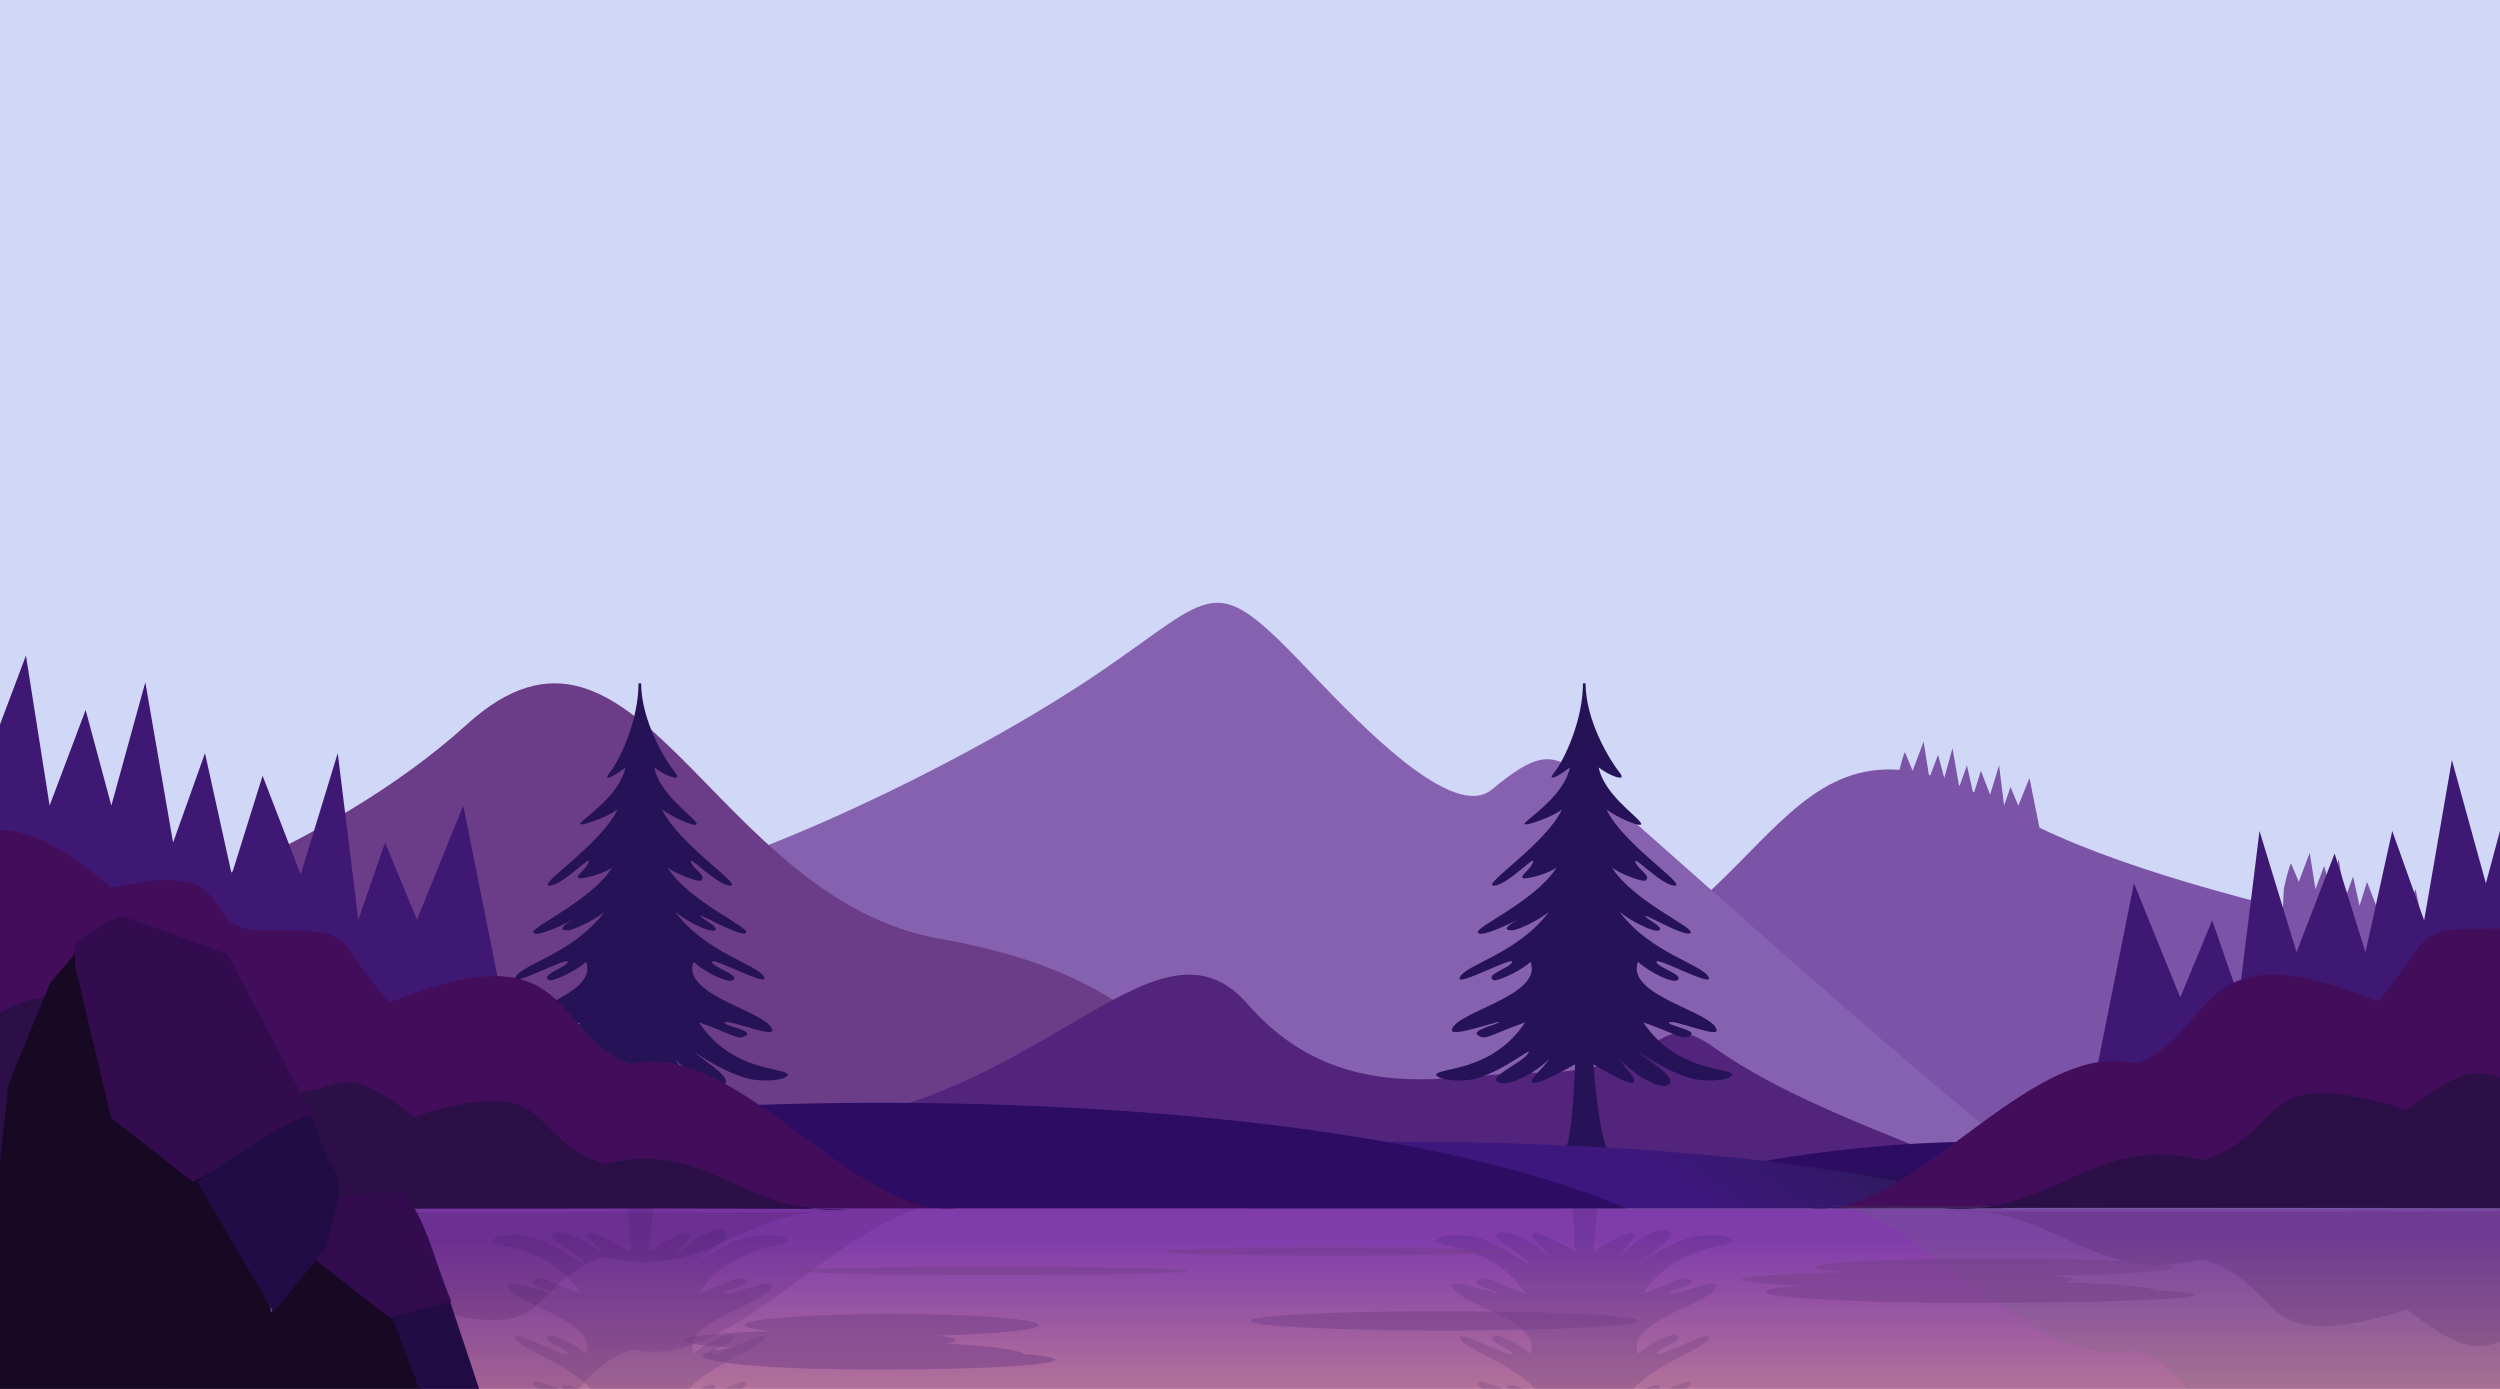 <?xml version="1.0"?>
<svg width="900" height="500" viewBox="0 0 900 500" fill="none" xmlns="http://www.w3.org/2000/svg">
	<g clip-path="url(#clip0_21_2)">
		<rect width="900" height="500" fill="#D1D7F7" />
		<path d="M910 430H-10V501.5H910V430Z" fill="url(#paint0_linear_21_2)" />
		<path d="M721.993 291.425C779.366 325.919 929.159 349.625 981.493 357.292V435.292H561.493V396.292C586.993 375.292 502.269 365.665 561.493 351.425C640.493 332.43 640.493 242.425 721.993 291.425Z" fill="#7B53A7" />
		<path d="M824.767 310.767C823.631 313.218 822.453 318.659 822.166 320.094L821 345.027L875 347L869.618 320.094L865.581 330.049L862.801 323.323L860.468 330.049L858.674 315.52L855.445 326.103L852.126 317.493L849.435 326.103L847.103 315.52L844.322 323.323L841.9 309.332L838.94 320.094L836.698 311.753L833.558 320.094L831.495 307L827.548 317.493L824.767 310.767Z" fill="#7B53A7" />
		<path d="M685.767 270.767C684.631 273.218 683.453 278.659 683.166 280.094L682 305.027L736 307L730.618 280.094L726.581 290.049L723.801 283.323L721.468 290.049L719.674 275.52L716.445 286.103L713.126 277.493L710.435 286.103L708.103 275.52L705.322 283.323L702.9 269.332L699.94 280.094L697.698 271.753L694.558 280.094L692.495 267L688.548 277.493L685.767 270.767Z" fill="#7B53A7" />
		<path d="M395.5 242.273C355 269.773 285.833 304.688 231 319.854V408.854L668 414.354H726C697.5 393.854 580.5 288.547 569.5 279.273C558.5 270 552.5 271.5 537 284.273C523.358 295.516 491 262.273 472 242.273C436.169 204.557 438.835 212.849 395.5 242.273Z" fill="#8661AF" />
		<path d="M168 260.867C118.45 305.883 34.333 337.701 -18 345.367V423.367H402L440.5 392C415 371 398.5 348.495 338.5 337.995C256.001 323.558 229.5 204.995 168 260.867Z" fill="#6B3D89" />
		<path d="M448.5 360.731C417 326.231 378 392.5 298 404L344 412.231L718.5 425.231C699.833 414.897 648.983 399.677 618 377.731C594 360.731 603.5 386.231 550.5 386.231C524 386.231 482.1 399.931 448.5 360.731Z" fill="#52247C" />
		<path d="M953.442 279.538C958.134 289.65 962.999 312.094 964.184 318.013L969 420.861L746 429L768.226 318.013L784.895 359.078L796.379 331.332L806.01 359.078L813.419 299.146L826.754 342.8L840.46 307.285L851.573 342.8L861.204 299.146L872.688 331.332L882.689 273.619L894.914 318.013L904.174 283.608L917.14 318.013L925.659 264L941.958 307.285L953.442 279.538Z" fill="#3F1873" />
		<path d="M-18.442 251.538C-23.134 261.65 -27.999 284.094 -29.184 290.013L-34 392.861L189 401L166.774 290.013L150.105 331.078L138.621 303.332L128.99 331.078L121.581 271.146L108.246 314.8L94.54 279.285L83.427 314.8L73.796 271.146L62.312 303.332L52.311 245.619L40.086 290.013L30.826 255.608L17.86 290.013L9.341 236L-6.958 279.285L-18.442 251.538Z" fill="#3F1873" />
		<g transform="translate(512, 246)">
			<path d="M49.85 172.143C49.231 171.833 49.762 170.845 51.574 167.469L51.668 167.294C54.246 162.493 55.032 137.147 55.032 137.147C55.032 137.147 42.192 144.524 39.926 143.768C37.661 143.011 44.017 138.408 45.591 135.255C42.129 139.354 31.43 145.281 27.654 143.768C22.933 141.876 35.206 137.147 38.038 133.363C40.927 129.505 26.709 141.876 16.325 142.822C8.654 143.52 5.31 141.876 4.996 140.93C5.94 138.093 25.01 140.173 37.094 122.013C23.877 126.743 22.933 128.634 20.101 126.743C17.269 124.851 26.709 122.959 27.654 122.013C28.598 121.068 10.26 127.66 10.66 124.851C11.604 118.23 43.703 112.555 38.982 100.259C34.891 104.042 26.709 107.353 25.765 106.88C21.989 104.988 32.374 102.151 32.374 100.259C32.374 98.367 12.09 109.447 13.492 105.934C15.381 101.205 34.262 97.421 45.591 82.288C41.815 85.441 34.262 88.909 32.374 88.909C27.995 88.909 31.941 86.428 34.449 85.06C30.628 86.996 21.583 91.34 20.101 89.855C18.213 87.963 40.87 78.505 48.423 66.209C46.535 68.1 37.094 70.966 36.15 70.02C35.206 69.074 38.982 67.155 39.926 64.317C40.87 61.48 30.486 72.83 25.765 72.83C21.045 72.83 44.647 57.696 50.311 45.4C46.85 48.238 34.828 52.4 37.094 50.13C39.926 47.292 51.255 39.725 53.143 30.267C49.682 33.104 44.495 35.895 47.479 32.159C51.255 27.429 57.864 13.242 57.864 0H58.808C58.808 13.242 67.305 27.429 71.081 32.159C74.065 35.895 66.99 33.104 63.528 30.267C65.416 39.725 76.745 47.292 78.633 50.13C80.411 52.801 69.822 48.238 66.36 45.4C72.025 57.696 95.627 72.83 90.906 72.83C86.186 72.83 75.801 61.48 76.745 64.317C77.689 67.155 82.41 69.046 80.522 70.938C79.577 71.884 70.137 68.1 68.249 66.209C75.801 78.505 98.459 87.963 96.571 89.855C94.683 91.746 77.851 81.504 80.522 84.18C81.466 85.126 87.13 87.963 85.242 88.909C83.331 89.866 74.857 85.441 71.081 82.288C82.41 97.421 101.291 101.205 103.179 105.934C104.582 109.447 84.298 98.367 84.298 100.259C84.298 102.151 94.683 104.988 91.85 106.88C90.094 108.053 81.78 104.042 77.689 100.259C72.969 112.555 105.067 118.23 106.011 124.851C106.412 127.66 90.906 121.068 89.018 122.013C87.13 122.959 99.403 124.851 96.571 126.743C93.739 128.634 92.794 126.743 79.577 122.013C91.662 140.173 110.732 138.093 111.676 140.93C111.361 141.876 108.018 143.52 100.347 142.822C89.962 141.876 74.874 130.351 78.633 133.363C83.354 137.147 92.794 142.822 88.074 144.714C84.298 146.227 74.542 139.354 71.081 135.255C72.654 138.408 78.067 143.011 75.801 143.768C73.535 144.524 61.64 137.147 61.64 137.147C61.64 137.147 63.557 163.536 66.822 167.9C69.906 172.023 68.878 171.828 68.249 172.143H49.85Z" fill="#261357" />
			<g opacity="0.15" filter="url(#filter0_fn_25_2)">
				<path d="M49.85 169.474C49.231 169.784 49.762 170.772 51.574 174.148L51.668 174.323C54.246 179.124 55.032 204.47 55.032 204.47C55.032 204.47 42.192 197.092 39.926 197.849C37.661 198.606 44.017 203.209 45.591 206.362C42.129 202.263 31.43 196.336 27.654 197.849C22.933 199.741 35.206 204.47 38.038 208.253C40.927 212.112 26.709 199.741 16.325 198.795C8.654 198.096 5.31 199.741 4.996 200.687C5.94 203.524 25.01 201.443 37.094 219.604C23.877 214.874 22.933 212.983 20.101 214.874C17.269 216.766 26.709 218.658 27.654 219.604C28.598 220.549 10.26 213.957 10.66 216.766C11.604 223.387 43.703 229.062 38.982 241.358C34.891 237.574 26.709 234.264 25.765 234.737C21.989 236.629 32.374 239.466 32.374 241.358C32.374 243.25 12.09 232.17 13.492 235.683C15.381 240.412 34.262 244.195 45.591 259.329C41.815 256.176 34.262 252.708 32.374 252.708C27.995 252.708 31.941 255.189 34.449 256.557C30.628 254.621 21.583 250.277 20.101 251.762C18.213 253.654 40.87 263.112 48.423 275.408C46.535 273.516 37.094 270.651 36.15 271.597C35.206 272.542 38.982 274.462 39.926 277.3C40.87 280.137 30.486 268.787 25.765 268.787C21.045 268.787 44.647 283.921 50.311 296.217C46.85 293.379 34.828 289.217 37.094 291.487C39.926 294.325 51.255 301.892 53.143 311.35C49.682 308.512 44.495 305.721 47.479 309.458C51.255 314.187 57.864 328.375 57.864 341.617H58.808C58.808 328.375 67.305 314.187 71.081 309.458C74.065 305.721 66.99 308.512 63.528 311.35C65.416 301.892 76.745 294.325 78.633 291.487C80.411 288.816 69.822 293.379 66.36 296.217C72.025 283.921 95.627 268.787 90.906 268.787C86.186 268.787 75.801 280.137 76.745 277.3C77.689 274.462 82.41 272.571 80.522 270.679C79.577 269.733 70.137 273.516 68.249 275.408C75.801 263.112 98.459 253.654 96.571 251.762C94.683 249.87 77.851 260.112 80.522 257.437C81.466 256.491 87.13 253.654 85.242 252.708C83.331 251.751 74.857 256.176 71.081 259.329C82.41 244.195 101.291 240.412 103.179 235.683C104.582 232.17 84.298 243.25 84.298 241.358C84.298 239.466 94.683 236.629 91.85 234.737C90.094 233.564 81.78 237.574 77.689 241.358C72.969 229.062 105.067 223.387 106.011 216.766C106.412 213.957 90.906 220.549 89.018 219.604C87.13 218.658 99.403 216.766 96.571 214.874C93.739 212.983 92.794 214.874 79.577 219.604C91.662 201.443 110.732 203.524 111.676 200.687C111.361 199.741 108.018 198.096 100.347 198.795C89.962 199.741 74.874 211.266 78.633 208.253C83.354 204.47 92.794 198.795 88.074 196.903C84.298 195.39 74.542 202.263 71.081 206.362C72.654 203.209 78.067 198.606 75.801 197.849C73.535 197.092 61.64 204.47 61.64 204.47C61.64 204.47 63.557 178.081 66.822 173.717C69.906 169.594 68.878 169.789 68.249 169.474H49.85Z" fill="#261357" />
			</g>
			<defs>
				<filter id="filter0_fn_25_2" x="-0.004" y="164.474" width="116.68" height="182.143" filterUnits="userSpaceOnUse" color-interpolation-filters="sRGB">
					<feFlood flood-opacity="0" result="BackgroundImageFix" />
					<feBlend mode="normal" in="SourceGraphic" in2="BackgroundImageFix" result="shape" />
					<feGaussianBlur stdDeviation="2.5" result="effect1_foregroundBlur_25_2" />
					<feTurbulence type="fractalNoise" baseFrequency="0.2 0.2" stitchTiles="stitch" numOctaves="3" result="noise" seed="6606" />
					<feComponentTransfer in="noise" result="coloredNoise1">
						<feFuncR type="linear" slope="2" intercept="-0.5" />
						<feFuncG type="linear" slope="2" intercept="-0.5" />
						<feFuncB type="linear" slope="2" intercept="-0.5" />
						<feFuncA type="discrete" tableValues="1 1 1 1 1 1 1 1 1 1 1 1 1 1 1 1 1 1 1 1 1 1 1 1 1 1 1 1 1 1 1 1 1 1 1 1 1 1 1 1 1 1 1 1 1 1 1 1 1 1 1 0 0 0 0 0 0 0 0 0 0 0 0 0 0 0 0 0 0 0 0 0 0 0 0 0 0 0 0 0 0 0 0 0 0 0 0 0 0 0 0 0 0 0 0 0 0 0 0 0 " />
					</feComponentTransfer>
					<feComposite operator="in" in2="effect1_foregroundBlur_25_2" in="coloredNoise1" result="noise1Clipped" />
					<feComponentTransfer in="noise1Clipped" result="color1">
						<feFuncA type="table" tableValues="0 0.15" />
					</feComponentTransfer>
					<feMerge result="effect2_noise_25_2">
						<feMergeNode in="effect1_foregroundBlur_25_2" />
						<feMergeNode in="color1" />
					</feMerge>
				</filter>
			</defs>
		</g>
		<g transform="translate(172, 246)">
			<path d="M49.85 172.143C49.231 171.833 49.762 170.845 51.574 167.469L51.668 167.294C54.246 162.493 55.032 137.147 55.032 137.147C55.032 137.147 42.192 144.524 39.926 143.768C37.661 143.011 44.017 138.408 45.591 135.255C42.129 139.354 31.43 145.281 27.654 143.768C22.933 141.876 35.206 137.147 38.038 133.363C40.927 129.505 26.709 141.876 16.325 142.822C8.654 143.52 5.31 141.876 4.996 140.93C5.94 138.093 25.01 140.173 37.094 122.013C23.877 126.743 22.933 128.634 20.101 126.743C17.269 124.851 26.709 122.959 27.654 122.013C28.598 121.068 10.26 127.66 10.66 124.851C11.604 118.23 43.703 112.555 38.982 100.259C34.891 104.042 26.709 107.353 25.765 106.88C21.989 104.988 32.374 102.151 32.374 100.259C32.374 98.367 12.09 109.447 13.492 105.934C15.381 101.205 34.262 97.421 45.591 82.288C41.815 85.441 34.262 88.909 32.374 88.909C27.995 88.909 31.941 86.428 34.449 85.06C30.628 86.996 21.583 91.34 20.101 89.855C18.213 87.963 40.87 78.505 48.423 66.209C46.535 68.1 37.094 70.966 36.15 70.02C35.206 69.074 38.982 67.155 39.926 64.317C40.87 61.48 30.486 72.83 25.765 72.83C21.045 72.83 44.647 57.696 50.311 45.4C46.85 48.238 34.828 52.4 37.094 50.13C39.926 47.292 51.255 39.725 53.143 30.267C49.682 33.104 44.495 35.895 47.479 32.159C51.255 27.429 57.864 13.242 57.864 0H58.808C58.808 13.242 67.305 27.429 71.081 32.159C74.065 35.895 66.99 33.104 63.528 30.267C65.416 39.725 76.745 47.292 78.633 50.13C80.411 52.801 69.822 48.238 66.36 45.4C72.025 57.696 95.627 72.83 90.906 72.83C86.186 72.83 75.801 61.48 76.745 64.317C77.689 67.155 82.41 69.046 80.522 70.938C79.577 71.884 70.137 68.1 68.249 66.209C75.801 78.505 98.459 87.963 96.571 89.855C94.683 91.746 77.851 81.504 80.522 84.18C81.466 85.126 87.13 87.963 85.242 88.909C83.331 89.866 74.857 85.441 71.081 82.288C82.41 97.421 101.291 101.205 103.179 105.934C104.582 109.447 84.298 98.367 84.298 100.259C84.298 102.151 94.683 104.988 91.85 106.88C90.094 108.053 81.78 104.042 77.689 100.259C72.969 112.555 105.067 118.23 106.011 124.851C106.412 127.66 90.906 121.068 89.018 122.013C87.13 122.959 99.403 124.851 96.571 126.743C93.739 128.634 92.794 126.743 79.577 122.013C91.662 140.173 110.732 138.093 111.676 140.93C111.361 141.876 108.018 143.52 100.347 142.822C89.962 141.876 74.874 130.351 78.633 133.363C83.354 137.147 92.794 142.822 88.074 144.714C84.298 146.227 74.542 139.354 71.081 135.255C72.654 138.408 78.067 143.011 75.801 143.768C73.535 144.524 61.64 137.147 61.64 137.147C61.64 137.147 63.557 163.536 66.822 167.9C69.906 172.023 68.878 171.828 68.249 172.143H49.85Z" fill="#261357" />
			<g opacity="0.15" filter="url(#filter0_fn_25_2)">
				<path d="M49.85 169.474C49.231 169.784 49.762 170.772 51.574 174.148L51.668 174.323C54.246 179.124 55.032 204.47 55.032 204.47C55.032 204.47 42.192 197.092 39.926 197.849C37.661 198.606 44.017 203.209 45.591 206.362C42.129 202.263 31.43 196.336 27.654 197.849C22.933 199.741 35.206 204.47 38.038 208.253C40.927 212.112 26.709 199.741 16.325 198.795C8.654 198.096 5.31 199.741 4.996 200.687C5.94 203.524 25.01 201.443 37.094 219.604C23.877 214.874 22.933 212.983 20.101 214.874C17.269 216.766 26.709 218.658 27.654 219.604C28.598 220.549 10.26 213.957 10.66 216.766C11.604 223.387 43.703 229.062 38.982 241.358C34.891 237.574 26.709 234.264 25.765 234.737C21.989 236.629 32.374 239.466 32.374 241.358C32.374 243.25 12.09 232.17 13.492 235.683C15.381 240.412 34.262 244.195 45.591 259.329C41.815 256.176 34.262 252.708 32.374 252.708C27.995 252.708 31.941 255.189 34.449 256.557C30.628 254.621 21.583 250.277 20.101 251.762C18.213 253.654 40.87 263.112 48.423 275.408C46.535 273.516 37.094 270.651 36.15 271.597C35.206 272.542 38.982 274.462 39.926 277.3C40.87 280.137 30.486 268.787 25.765 268.787C21.045 268.787 44.647 283.921 50.311 296.217C46.85 293.379 34.828 289.217 37.094 291.487C39.926 294.325 51.255 301.892 53.143 311.35C49.682 308.512 44.495 305.721 47.479 309.458C51.255 314.187 57.864 328.375 57.864 341.617H58.808C58.808 328.375 67.305 314.187 71.081 309.458C74.065 305.721 66.99 308.512 63.528 311.35C65.416 301.892 76.745 294.325 78.633 291.487C80.411 288.816 69.822 293.379 66.36 296.217C72.025 283.921 95.627 268.787 90.906 268.787C86.186 268.787 75.801 280.137 76.745 277.3C77.689 274.462 82.41 272.571 80.522 270.679C79.577 269.733 70.137 273.516 68.249 275.408C75.801 263.112 98.459 253.654 96.571 251.762C94.683 249.87 77.851 260.112 80.522 257.437C81.466 256.491 87.13 253.654 85.242 252.708C83.331 251.751 74.857 256.176 71.081 259.329C82.41 244.195 101.291 240.412 103.179 235.683C104.582 232.17 84.298 243.25 84.298 241.358C84.298 239.466 94.683 236.629 91.85 234.737C90.094 233.564 81.78 237.574 77.689 241.358C72.969 229.062 105.067 223.387 106.011 216.766C106.412 213.957 90.906 220.549 89.018 219.604C87.13 218.658 99.403 216.766 96.571 214.874C93.739 212.983 92.794 214.874 79.577 219.604C91.662 201.443 110.732 203.524 111.676 200.687C111.361 199.741 108.018 198.096 100.347 198.795C89.962 199.741 74.874 211.266 78.633 208.253C83.354 204.47 92.794 198.795 88.074 196.903C84.298 195.39 74.542 202.263 71.081 206.362C72.654 203.209 78.067 198.606 75.801 197.849C73.535 197.092 61.64 204.47 61.64 204.47C61.64 204.47 63.557 178.081 66.822 173.717C69.906 169.594 68.878 169.789 68.249 169.474H49.85Z" fill="#261357" />
			</g>
			<defs>
				<filter id="filter0_fn_25_2" x="-0.004" y="164.474" width="116.68" height="182.143" filterUnits="userSpaceOnUse" color-interpolation-filters="sRGB">
					<feFlood flood-opacity="0" result="BackgroundImageFix" />
					<feBlend mode="normal" in="SourceGraphic" in2="BackgroundImageFix" result="shape" />
					<feGaussianBlur stdDeviation="2.5" result="effect1_foregroundBlur_25_2" />
					<feTurbulence type="fractalNoise" baseFrequency="0.2 0.2" stitchTiles="stitch" numOctaves="3" result="noise" seed="6606" />
					<feComponentTransfer in="noise" result="coloredNoise1">
						<feFuncR type="linear" slope="2" intercept="-0.5" />
						<feFuncG type="linear" slope="2" intercept="-0.5" />
						<feFuncB type="linear" slope="2" intercept="-0.5" />
						<feFuncA type="discrete" tableValues="1 1 1 1 1 1 1 1 1 1 1 1 1 1 1 1 1 1 1 1 1 1 1 1 1 1 1 1 1 1 1 1 1 1 1 1 1 1 1 1 1 1 1 1 1 1 1 1 1 1 1 0 0 0 0 0 0 0 0 0 0 0 0 0 0 0 0 0 0 0 0 0 0 0 0 0 0 0 0 0 0 0 0 0 0 0 0 0 0 0 0 0 0 0 0 0 0 0 0 0 " />
					</feComponentTransfer>
					<feComposite operator="in" in2="effect1_foregroundBlur_25_2" in="coloredNoise1" result="noise1Clipped" />
					<feComponentTransfer in="noise1Clipped" result="color1">
						<feFuncA type="table" tableValues="0 0.15" />
					</feComponentTransfer>
					<feMerge result="effect2_noise_25_2">
						<feMergeNode in="effect1_foregroundBlur_25_2" />
						<feMergeNode in="color1" />
					</feMerge>
				</filter>
			</defs>
		</g>
		<path d="M586 429C632 415.417 741.8 396.4 813 429H586Z" fill="url(#paint1_linear_21_2)" />
		<path d="M721 435C645.038 410.077 508.683 409.344 450 412.092V435H721Z" fill="url(#paint2_linear_21_2)" />
		<path d="M585.5 435C492.3 395.538 325 394.377 253 398.73V435H585.5Z" fill="#2D0C63" />
		<path d="M-29 343.07C-29 321.443 -15.5 270.296 40 319.642C89 308.144 69.737 334.88 93.5 334.88C129.5 334.88 118 334.88 140 360.932C208 333.432 197.5 373.22 227.5 383.051C262.753 374.621 302.092 430.448 336.866 434.887C343.993 434.953 346.167 435.041 342 435.155C340.301 435.201 338.589 435.107 336.866 434.887C294.734 434.498 79.499 434.874 -22 435.155L-29 343.07Z" fill="#420E5C" />
		<g opacity="0.15" filter="url(#filter0_fn_21_2)">
			<path d="M-29 525.776C-29 547.404 -15.5 598.551 40 549.204C89 560.702 69.737 533.966 93.5 533.966C129.5 533.966 118 533.966 140 507.914C208 535.414 197.5 495.626 227.5 485.795C262.753 494.225 302.092 438.398 336.866 433.959C343.993 433.893 346.167 433.805 342 433.692C340.301 433.645 338.589 433.739 336.866 433.959C294.734 434.348 79.499 433.972 -22 433.692L-29 525.776Z" fill="#420E5C" />
		</g>
		<path d="M1025.11 342.525C1025.11 320.75 1011.61 269.255 956.106 318.938C907.106 307.361 926.368 334.279 902.606 334.279C866.606 334.279 878.106 334.279 856.106 360.508C788.106 332.821 798.606 372.88 768.606 382.778C733.352 374.291 694.014 430.498 659.24 434.967C652.113 435.034 649.939 435.122 654.106 435.236C655.805 435.283 657.517 435.189 659.24 434.967C701.372 434.576 916.607 434.954 1018.11 435.236L1025.11 342.525Z" fill="#420E5C" />
		<g opacity="0.15" filter="url(#filter1_fn_21_2)">
			<path d="M1025.11 526.475C1025.11 548.25 1011.61 599.745 956.106 550.062C907.106 561.639 926.368 534.721 902.606 534.721C866.606 534.721 878.106 534.721 856.106 508.492C788.106 536.179 798.606 496.12 768.606 486.222C733.352 494.709 694.014 438.502 659.24 434.033C652.113 433.966 649.939 433.878 654.106 433.764C655.805 433.717 657.517 433.811 659.24 434.033C701.372 434.424 916.607 434.046 1018.11 433.764L1025.11 526.475Z" fill="#547066" />
		</g>
		<path d="M-18 402C-18 380 -1 343.5 47.5 366.5C88 377.5 72 388.975 95.5 392.5C125.5 397 118 378 149 402C202 385.5 187.5 409 217.5 419C251.261 410.788 263.791 432.132 293.075 435.173C303.635 435.243 307.444 435.349 302 435.5C298.848 435.588 295.885 435.464 293.075 435.173C247.774 434.872 78.234 435.23 -18 435.5V402Z" fill="#2C0F46" />
		<g opacity="0.15" filter="url(#filter2_fn_21_2)">
			<path d="M-18 469.528C-18 491.528 -1 528.028 47.5 505.028C88 494.028 72 482.553 95.5 479.028C125.5 474.528 118 493.528 149 469.528C202 486.028 187.5 462.528 217.5 452.528C251.261 460.74 263.791 439.395 293.075 436.355C303.635 436.285 307.444 436.179 302 436.028C298.848 435.94 295.885 436.063 293.075 436.355C247.774 436.656 78.234 436.298 -18 436.028V469.528Z" fill="#2C0F46" />
		</g>
		<path d="M1045.47 399.574C1045.47 376.165 1027.26 337.328 975.298 361.801C931.91 373.505 949.051 385.715 923.875 389.466C891.735 394.254 899.77 374.037 866.559 399.574C809.779 382.017 825.313 407.022 793.173 417.663C757.004 408.925 743.581 431.636 712.208 434.871C700.895 434.946 696.814 435.058 702.646 435.219C706.023 435.312 709.198 435.181 712.208 434.871C760.74 434.551 942.373 434.932 1045.47 435.219V399.574Z" fill="#2C0F46" />
		<g opacity="0.15" filter="url(#filter3_fn_21_2)">
			<path d="M1045.47 471.426C1045.47 494.835 1027.26 533.672 975.298 509.199C931.91 497.495 949.051 485.285 923.875 481.534C891.735 476.746 899.77 496.963 866.559 471.426C809.779 488.983 825.313 463.978 793.173 453.337C757.004 462.075 743.581 439.364 712.208 436.129C700.895 436.054 696.814 435.942 702.646 435.781C706.023 435.688 709.198 435.819 712.208 436.129C760.74 436.449 942.373 436.068 1045.47 435.781V471.426Z" fill="#2C0F46" />
		</g>
		<path d="M142 472.5L153.5 505L-9.5 507.5L3 390.5L18 354L31 338.5L57.5 406.5L94.5 425L97.5 472.5L113 452L142 472.5Z" fill="#170823" />
		<path d="M143 429.5C151.4 430.7 157 456.333 162.5 468.5L140.5 474.5L111.5 452L114 433C117.667 431.667 134.6 428.3 143 429.5Z" fill="#320C4E" />
		<path d="M44.5 330.062C41.3 329.262 31.5 336.395 27 340.062V347.562L40 402.5L69.5 425.5L113 402.5L82 343.562C70.833 339.395 47.7 330.862 44.5 330.062Z" fill="#320C4E" />
		<path d="M162 468.5L175.5 509L153.5 506.5L141 474L162 468.5Z" fill="#220C46" />
		<path d="M112.5 402.5C121 427.5 122 418.5 122 431L117.5 449L98.5 472.5L71 425.5C84.167 415.667 111.113 398.421 112.5 402.5Z" fill="#220C46" />
		<g opacity="0.5">
			<ellipse cx="357.5" cy="457.5" rx="70.5" ry="1.5" fill="#743E88" />
			<ellipse cx="479.5" cy="450.5" rx="60.5" ry="1.5" fill="#743E88" />
			<ellipse cx="520" cy="475.5" rx="70" ry="3.5" fill="#743E88" />
			<ellipse cx="718.231" cy="456.2" rx="64.47" ry="3.2" fill="#743E88" />
			<ellipse cx="686.604" cy="460.6" rx="59.605" ry="2.8" fill="#743E88" />
			<ellipse cx="706.067" cy="465" rx="70.552" ry="4" fill="#743E88" />
			<ellipse cx="717.623" cy="466.2" rx="72.377" ry="2.8" fill="#743E88" />
			<ellipse cx="321" cy="477" rx="53" ry="4" fill="#743E88" />
			<ellipse cx="295" cy="482.5" rx="49" ry="3.5" fill="#743E88" />
			<ellipse cx="311" cy="488" rx="58" ry="5" fill="#743E88" />
			<ellipse cx="320.5" cy="489.5" rx="59.5" ry="3.5" fill="#743E88" />
		</g>
	</g>
	<defs>
		<filter id="filter0_fn_21_2" x="-34" y="428.68" width="383.106" height="146.32" filterUnits="userSpaceOnUse" color-interpolation-filters="sRGB">
			<feFlood flood-opacity="0" result="BackgroundImageFix" />
			<feBlend mode="normal" in="SourceGraphic" in2="BackgroundImageFix" result="shape" />
			<feGaussianBlur stdDeviation="2.5" result="effect1_foregroundBlur_21_2" />
			<feTurbulence type="fractalNoise" baseFrequency="0.2 0.2" stitchTiles="stitch" numOctaves="3" result="noise" seed="6606" />
			<feComponentTransfer in="noise" result="coloredNoise1">
				<feFuncR type="linear" slope="2" intercept="-0.5" />
				<feFuncG type="linear" slope="2" intercept="-0.5" />
				<feFuncB type="linear" slope="2" intercept="-0.5" />
				<feFuncA type="discrete" tableValues="1 1 1 1 1 1 1 1 1 1 1 1 1 1 1 1 1 1 1 1 1 1 1 1 1 1 1 1 1 1 1 1 1 1 1 1 1 1 1 1 1 1 1 1 1 1 1 1 1 1 1 0 0 0 0 0 0 0 0 0 0 0 0 0 0 0 0 0 0 0 0 0 0 0 0 0 0 0 0 0 0 0 0 0 0 0 0 0 0 0 0 0 0 0 0 0 0 0 0 0 " />
			</feComponentTransfer>
			<feComposite operator="in" in2="effect1_foregroundBlur_21_2" in="coloredNoise1" result="noise1Clipped" />
			<feComponentTransfer in="noise1Clipped" result="color1">
				<feFuncA type="table" tableValues="0 0.15" />
			</feComponentTransfer>
			<feMerge result="effect2_noise_21_2">
				<feMergeNode in="effect1_foregroundBlur_21_2" />
				<feMergeNode in="color1" />
			</feMerge>
		</filter>
		<filter id="filter1_fn_21_2" x="647" y="428.752" width="383.106" height="147.248" filterUnits="userSpaceOnUse" color-interpolation-filters="sRGB">
			<feFlood flood-opacity="0" result="BackgroundImageFix" />
			<feBlend mode="normal" in="SourceGraphic" in2="BackgroundImageFix" result="shape" />
			<feGaussianBlur stdDeviation="2.5" result="effect1_foregroundBlur_21_2" />
			<feTurbulence type="fractalNoise" baseFrequency="0.2 0.2" stitchTiles="stitch" numOctaves="3" result="noise" seed="6606" />
			<feComponentTransfer in="noise" result="coloredNoise1">
				<feFuncR type="linear" slope="2" intercept="-0.5" />
				<feFuncG type="linear" slope="2" intercept="-0.5" />
				<feFuncB type="linear" slope="2" intercept="-0.5" />
				<feFuncA type="discrete" tableValues="1 1 1 1 1 1 1 1 1 1 1 1 1 1 1 1 1 1 1 1 1 1 1 1 1 1 1 1 1 1 1 1 1 1 1 1 1 1 1 1 1 1 1 1 1 1 1 1 1 1 1 0 0 0 0 0 0 0 0 0 0 0 0 0 0 0 0 0 0 0 0 0 0 0 0 0 0 0 0 0 0 0 0 0 0 0 0 0 0 0 0 0 0 0 0 0 0 0 0 0 " />
			</feComponentTransfer>
			<feComposite operator="in" in2="effect1_foregroundBlur_21_2" in="coloredNoise1" result="noise1Clipped" />
			<feComponentTransfer in="noise1Clipped" result="color1">
				<feFuncA type="table" tableValues="0 0.15" />
			</feComponentTransfer>
			<feMerge result="effect2_noise_21_2">
				<feMergeNode in="effect1_foregroundBlur_21_2" />
				<feMergeNode in="color1" />
			</feMerge>
		</filter>
		<filter id="filter2_fn_21_2" x="-23" y="431" width="332.47" height="86.359" filterUnits="userSpaceOnUse" color-interpolation-filters="sRGB">
			<feFlood flood-opacity="0" result="BackgroundImageFix" />
			<feBlend mode="normal" in="SourceGraphic" in2="BackgroundImageFix" result="shape" />
			<feGaussianBlur stdDeviation="2.5" result="effect1_foregroundBlur_21_2" />
			<feTurbulence type="fractalNoise" baseFrequency="0.2 0.2" stitchTiles="stitch" numOctaves="3" result="noise" seed="6606" />
			<feComponentTransfer in="noise" result="coloredNoise1">
				<feFuncR type="linear" slope="2" intercept="-0.5" />
				<feFuncG type="linear" slope="2" intercept="-0.5" />
				<feFuncB type="linear" slope="2" intercept="-0.5" />
				<feFuncA type="discrete" tableValues="1 1 1 1 1 1 1 1 1 1 1 1 1 1 1 1 1 1 1 1 1 1 1 1 1 1 1 1 1 1 1 1 1 1 1 1 1 1 1 1 1 1 1 1 1 1 1 1 1 1 1 0 0 0 0 0 0 0 0 0 0 0 0 0 0 0 0 0 0 0 0 0 0 0 0 0 0 0 0 0 0 0 0 0 0 0 0 0 0 0 0 0 0 0 0 0 0 0 0 0 " />
			</feComponentTransfer>
			<feComposite operator="in" in2="effect1_foregroundBlur_21_2" in="coloredNoise1" result="noise1Clipped" />
			<feComponentTransfer in="noise1Clipped" result="color1">
				<feFuncA type="table" tableValues="0 0.15" />
			</feComponentTransfer>
			<feMerge result="effect2_noise_21_2">
				<feMergeNode in="effect1_foregroundBlur_21_2" />
				<feMergeNode in="color1" />
			</feMerge>
		</filter>
		<filter id="filter3_fn_21_2" x="695" y="430.751" width="355.47" height="91.249" filterUnits="userSpaceOnUse" color-interpolation-filters="sRGB">
			<feFlood flood-opacity="0" result="BackgroundImageFix" />
			<feBlend mode="normal" in="SourceGraphic" in2="BackgroundImageFix" result="shape" />
			<feGaussianBlur stdDeviation="2.5" result="effect1_foregroundBlur_21_2" />
			<feTurbulence type="fractalNoise" baseFrequency="0.2 0.2" stitchTiles="stitch" numOctaves="3" result="noise" seed="6606" />
			<feComponentTransfer in="noise" result="coloredNoise1">
				<feFuncR type="linear" slope="2" intercept="-0.5" />
				<feFuncG type="linear" slope="2" intercept="-0.5" />
				<feFuncB type="linear" slope="2" intercept="-0.5" />
				<feFuncA type="discrete" tableValues="1 1 1 1 1 1 1 1 1 1 1 1 1 1 1 1 1 1 1 1 1 1 1 1 1 1 1 1 1 1 1 1 1 1 1 1 1 1 1 1 1 1 1 1 1 1 1 1 1 1 1 0 0 0 0 0 0 0 0 0 0 0 0 0 0 0 0 0 0 0 0 0 0 0 0 0 0 0 0 0 0 0 0 0 0 0 0 0 0 0 0 0 0 0 0 0 0 0 0 0 " />
			</feComponentTransfer>
			<feComposite operator="in" in2="effect1_foregroundBlur_21_2" in="coloredNoise1" result="noise1Clipped" />
			<feComponentTransfer in="noise1Clipped" result="color1">
				<feFuncA type="table" tableValues="0 0.15" />
			</feComponentTransfer>
			<feMerge result="effect2_noise_21_2">
				<feMergeNode in="effect1_foregroundBlur_21_2" />
				<feMergeNode in="color1" />
			</feMerge>
		</filter>
		<linearGradient id="paint0_linear_21_2" x1="450.5" y1="339.5" x2="450.5" y2="551.5" gradientUnits="userSpaceOnUse">
			<stop offset="0.5" stop-color="#803CAB" />
			<stop offset="1" stop-color="#E2A38B" />
		</linearGradient>
		<linearGradient id="paint1_linear_21_2" x1="700" y1="420" x2="700" y2="443.5" gradientUnits="userSpaceOnUse">
			<stop stop-color="#2D0C63" />
			<stop offset="1" stop-color="#141E25" />
		</linearGradient>
		<linearGradient id="paint2_linear_21_2" x1="613.5" y1="435" x2="701.669" y2="315.874" gradientUnits="userSpaceOnUse">
			<stop stop-color="#3E177E" />
			<stop offset="1" stop-color="#131D25" />
		</linearGradient>
		<clipPath id="clip0_21_2">
			<rect width="900" height="500" fill="white" />
		</clipPath>
	</defs>
</svg>
